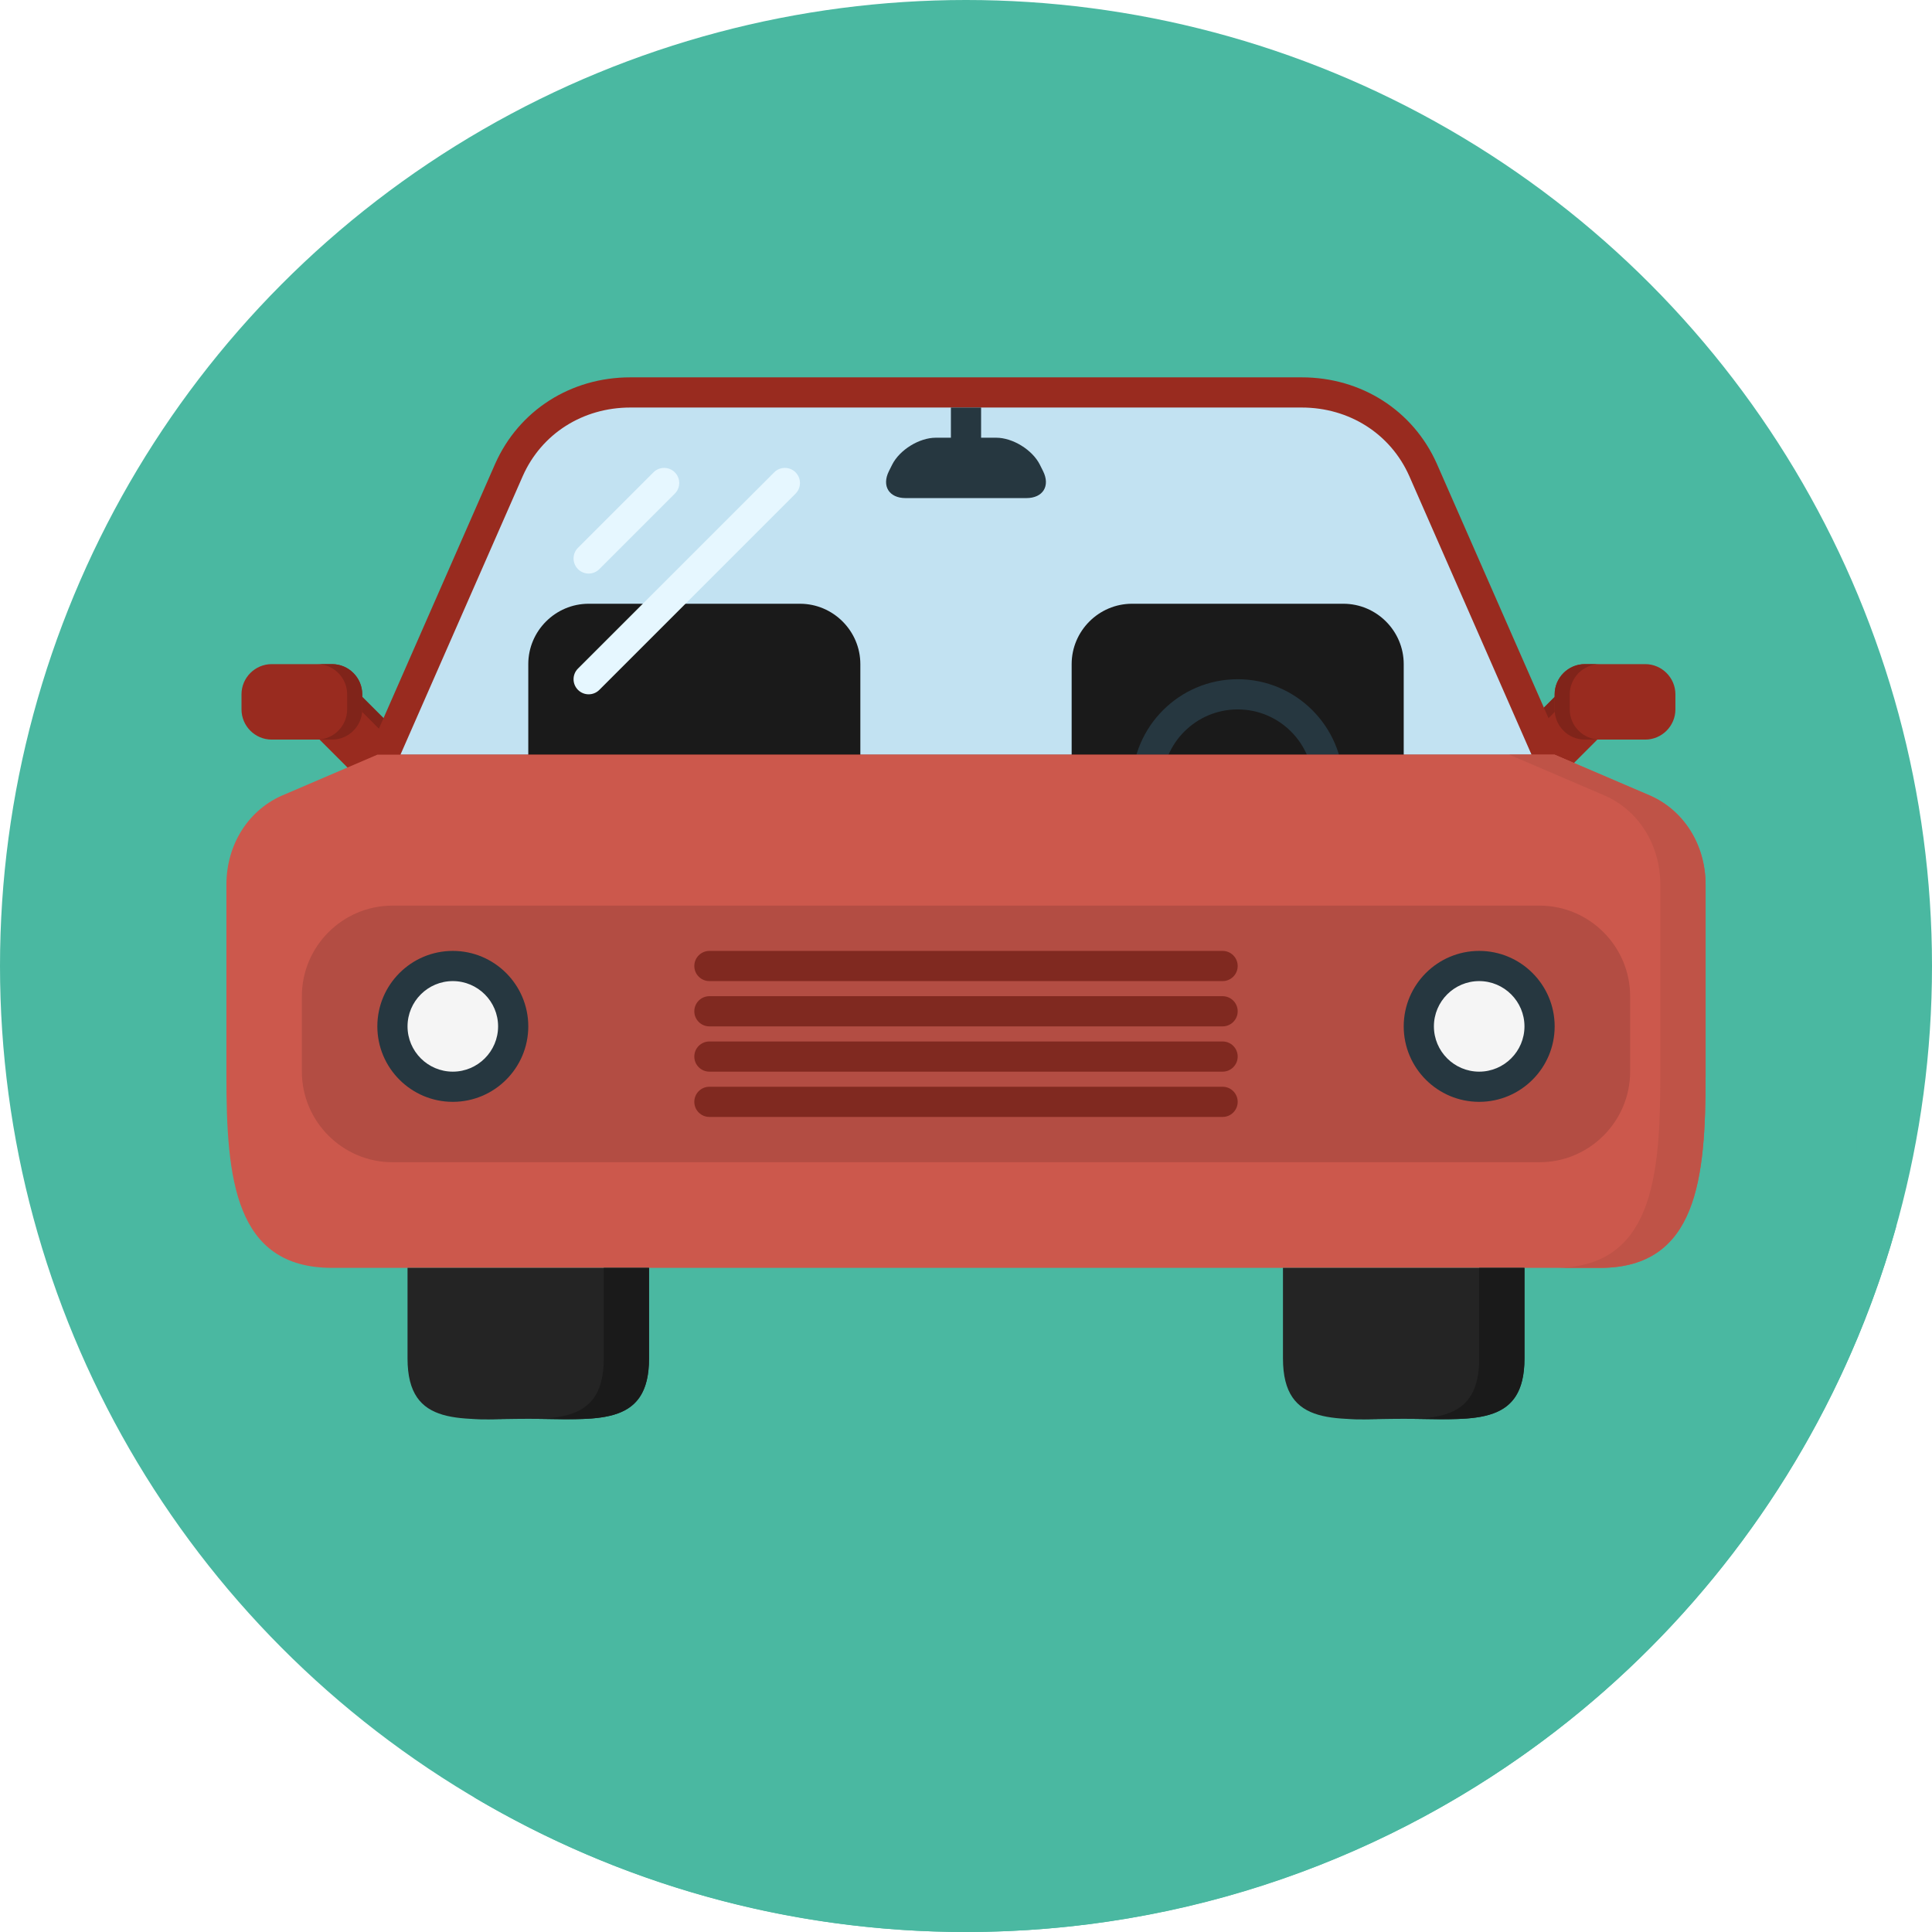 <?xml version="1.0" encoding="iso-8859-1"?>
<!-- Uploaded to: SVG Repo, www.svgrepo.com, Generator: SVG Repo Mixer Tools -->
<svg version="1.1" id="Layer_1" xmlns="http://www.w3.org/2000/svg" xmlns:xlink="http://www.w3.org/1999/xlink" 
	 viewBox="0 0 512 512" xml:space="preserve">
<circle style="fill:#4AB8A1;" cx="256" cy="256" r="256"/>
<path style="fill:#4AB8A1;" d="M502.504,325.044c-0.684-1.064-1.52-2.064-2.504-2.876v-0.884c0-2.788-1.664-5.76-4-7.576v-0.624
	v-2.044c0-2.752-1.672-4.812-4-5.976v-0.172v-0.096v-1.956v-2.048c0-2.716-1.684-5.416-4-7.092v-1.1v-2.048
	c0-2.672-1.692-4.508-4-5.544v-0.604v-0.1v-1.952v-2.048c0-2.64-1.7-5.08-4-6.628v-1.568v-2.048c0-2.604-1.708-4.232-4-5.14v-1.008
	v-0.1v-1.952v-2.048c0-2.568-1.72-4.776-4-6.188v-0.056v-1.952v-2.048c0-2.536-1.72-5.3-4-7.212v-0.988v-2.048
	c0-2.504-1.728-4.504-4-5.784v-0.36v-2.048c0-2.672-1.692-4.716-4-5.916v-0.232v-0.096v-1.952v-2.048c0-2.636-1.704-5.284-4-6.996
	v-1.2v-2.048c0-2.6-1.708-4.424-4-5.5v-0.648v-0.096v-1.952v-2.048c0-2.568-1.72-4.972-4-6.548V192.2v-2.048
	c0-2.536-1.72-4.168-4-5.112V184c0-4.4-3.6-8-8-8h-12h-4c-4.4,0-8,3.6-8,8v0.688l-2.532,2.532l-17.004-37.688l-11.7-26.644
	c-6.276-14.116-20-22.888-35.812-22.888H167.04c-15.804,0-29.532,8.768-35.82,22.904l-29.588,67.416l-2.024-2.02
	c-0.532-1.324-1.612-2.312-3-3L96,184.688V184c0-4.4-3.6-8-8-8h-4H72c-4.4,0-8,3.6-8,8v2.048V188v0.096v1.952v2.048
	c0,2.504,1.728,4.688,4,6.132v0.016v0.096v1.952v2.048c0,2.476,1.728,5.188,4,7.116v1.08v1.712c-7.492,4.528-12,12.86-12,22.208
	v2.048v2.048v46.532v2.052v2.048c0,12.904,0.9,24.996,4.584,34.164c0.076,0.188,0.14,0.388,0.224,0.576
	c0.308,0.736,0.648,1.436,0.996,2.132c0.236,0.476,0.444,0.968,0.704,1.42c1.116,4.764,2.728,9.044,4.936,12.668
	c0.416,1.308,0.88,2.564,1.388,3.768c0.016,0.032,0.028,0.064,0.04,0.088c0.38,0.876,0.784,1.712,1.216,2.524
	c0.148,0.28,0.264,0.584,0.416,0.864c1.12,4.752,2.712,9.04,4.924,12.652c0.804,2.528,1.78,4.872,2.968,7
	c0.164,0.296,0.32,0.6,0.492,0.888c0.14,0.248,0.276,0.5,0.428,0.74c0.384,1.212,0.808,2.376,1.272,3.496
	c0.036,0.08,0.064,0.152,0.088,0.228c0.356,0.836,0.752,1.636,1.156,2.416c0.18,0.352,0.344,0.724,0.536,1.064
	c1.092,4.752,2.672,9,4.892,12.584c0.768,2.468,1.724,4.752,2.868,6.828c0.08,0.148,0.14,0.312,0.224,0.452
	c0.636,2.756,1.436,5.352,2.424,7.748c0.048,0.104,0.084,0.212,0.124,0.32c0.344,0.808,0.728,1.584,1.108,2.34
	c0.188,0.368,0.348,0.764,0.548,1.124c1.124,4.752,2.736,9.044,4.94,12.68c0.76,2.4,1.7,4.624,2.8,6.672
	c0.08,0.14,0.14,0.296,0.216,0.436c1.136,4.792,2.732,9.136,4.964,12.796c0.812,2.54,1.804,4.9,3,7.04
	c1.164,4.916,2.804,9.376,5.124,13.096c0.804,2.508,1.796,4.836,2.968,6.964c0.804,3.408,1.868,6.564,3.204,9.436
	C163.936,498.988,208.436,512,256,512C373.444,512,472.36,432.876,502.504,325.044z"/>
<path style="fill:#992B1F;" d="M100,208c-2.048,0-4.092-0.78-5.656-2.344l-12-12c-3.124-3.124-3.124-8.188,0-11.312
	s8.188-3.124,11.312,0l12,12c3.124,3.124,3.124,8.188,0,11.312C104.092,207.22,102.048,208,100,208z"/>
<path style="fill:#80241A;" d="M105.656,194.344l-12-12c-2.08-2.08-5.004-2.744-7.656-2.056c1.336,0.344,2.608,1.008,3.656,2.056
	l12,12c3.124,3.124,3.124,8.188,0,11.312c-1.048,1.048-2.32,1.712-3.656,2.056c0.656,0.168,1.324,0.288,2,0.288
	c2.048,0,4.092-0.78,5.656-2.344C108.78,202.532,108.78,197.468,105.656,194.344z"/>
<path style="fill:#992B1F;" d="M96,188c0,4.4-3.6,8-8,8H72c-4.4,0-8-3.6-8-8v-4c0-4.4,3.6-8,8-8h16c4.4,0,8,3.6,8,8V188z"/>
<path style="fill:#80241A;" d="M88,176h-4c4.4,0,8,3.6,8,8v4c0,4.4-3.6,8-8,8h4c4.4,0,8-3.6,8-8v-4C96,179.6,92.4,176,88,176z"/>
<path style="fill:#992B1F;" d="M408,208c2.048,0,4.092-0.78,5.656-2.344l12-12c3.124-3.124,3.124-8.188,0-11.312
	s-8.188-3.124-11.312,0l-12,12c-3.124,3.124-3.124,8.188,0,11.312C403.908,207.22,405.952,208,408,208z"/>
<path style="fill:#80241A;" d="M402.344,194.344l12-12c2.08-2.08,5.004-2.744,7.656-2.056c-1.336,0.344-2.608,1.008-3.656,2.056
	l-12,12c-3.124,3.124-3.124,8.188,0,11.312c1.048,1.048,2.32,1.712,3.656,2.056c-0.656,0.168-1.324,0.288-2,0.288
	c-2.048,0-4.092-0.78-5.656-2.344C399.22,202.532,399.22,197.468,402.344,194.344z"/>
<path style="fill:#992B1F;" d="M412,188c0,4.4,3.6,8,8,8h16c4.4,0,8-3.6,8-8v-4c0-4.4-3.6-8-8-8h-16c-4.4,0-8,3.6-8,8V188z"/>
<path style="fill:#80241A;" d="M420,176h4c-4.4,0-8,3.6-8,8v4c0,4.4,3.6,8,8,8h-4c-4.4,0-8-3.6-8-8v-4C412,179.6,415.6,176,420,176z
	"/>
<path style="fill:#C2E2F2;" d="M377.108,124.512C371.292,111.428,358.736,104,344.956,104H256h-88.956
	c-13.776,0-26.336,7.424-32.152,20.512L100,204h156h156L377.108,124.512z"/>
<g>
	<path style="fill:#1A1A1A;" d="M228,200c0,8.8-7.2,16-16,16h-56c-8.8,0-16-7.2-16-16v-24c0-8.8,7.2-16,16-16h56c8.8,0,16,7.2,16,16
		V200z"/>
	<path style="fill:#1A1A1A;" d="M372,200c0,8.8-7.2,16-16,16h-56c-8.8,0-16-7.2-16-16v-24c0-8.8,7.2-16,16-16h56c8.8,0,16,7.2,16,16
		V200z"/>
</g>
<path style="fill:#263740;" d="M328,236c-15.436,0-28-12.56-28-28s12.564-28,28-28s28,12.56,28,28S343.436,236,328,236z M328,188
	c-11.028,0-20,8.972-20,20s8.972,20,20,20s20-8.972,20-20S339.028,188,328,188z"/>
<path style="fill:#992B1F;" d="M412,208H100c-1.352,0-2.608-0.68-3.348-1.812s-0.86-2.56-0.316-3.796l34.892-79.488
	C137.512,108.768,151.236,100,167.044,100H344.96c15.804,0,29.532,8.768,35.812,22.888l34.896,79.504
	c0.544,1.236,0.416,2.664-0.316,3.796C414.616,207.32,413.352,208,412,208z M106.124,200h299.752l-32.42-73.88
	C368.488,114.952,357.564,108,344.96,108H167.048c-12.608,0-23.532,6.948-28.5,18.136L106.124,200z"/>
<path style="fill:#CC584C;" d="M436.564,210.532L412,200H256H100l-24.564,10.532C65.9,214.384,60,223.76,60,234.46v50.632
	C60,312.196,62.132,336,88,336h168h168c25.868,0,28-23.804,28-50.908V234.46C452,223.756,446.092,214.384,436.564,210.532z"/>
<path style="fill:#BF5347;" d="M436.564,210.532L412,200h-12l24.564,10.532C434.104,214.384,440,223.76,440,234.46v50.632
	c0,27.104-2.132,50.908-28,50.908h12c25.868,0,28-23.804,28-50.908V234.46C452,223.756,446.092,214.384,436.564,210.532z"/>
<path style="fill:#B34D43;" d="M432,284c0,13.2-10.8,24-24,24H104c-13.2,0-24-10.8-24-24v-20c0-13.2,10.8-24,24-24h304
	c13.2,0,24,10.8,24,24V284z"/>
<g>
	<path style="fill:#802920;" d="M324,288H188c-2.212,0-4,1.792-4,4s1.788,4,4,4h136c2.212,0,4-1.792,4-4S326.212,288,324,288z"/>
	<path style="fill:#802920;" d="M324,276H188c-2.212,0-4,1.792-4,4s1.788,4,4,4h136c2.212,0,4-1.792,4-4S326.212,276,324,276z"/>
	<path style="fill:#802920;" d="M324,264H188c-2.212,0-4,1.792-4,4s1.788,4,4,4h136c2.212,0,4-1.792,4-4S326.212,264,324,264z"/>
	<path style="fill:#802920;" d="M188,260h136c2.212,0,4-1.792,4-4s-1.788-4-4-4H188c-2.212,0-4,1.792-4,4
		C184,258.208,185.788,260,188,260z"/>
</g>
<g>
	<path style="fill:#E6F7FF;" d="M156,152c-1.024,0-2.048-0.392-2.828-1.172c-1.564-1.564-1.564-4.092,0-5.656l20-20
		c1.564-1.564,4.092-1.564,5.656,0s1.564,4.092,0,5.656l-20,20C158.048,151.608,157.024,152,156,152z"/>
	<path style="fill:#E6F7FF;" d="M156,184c-1.024,0-2.048-0.392-2.828-1.172c-1.564-1.564-1.564-4.092,0-5.656l52-52
		c1.564-1.564,4.092-1.564,5.656,0s1.564,4.092,0,5.656l-52,52C158.048,183.608,157.024,184,156,184z"/>
</g>
<g>
	<path style="fill:#242424;" d="M108,336v24c0,18.48,14.28,16,32,16s32,2.48,32-16v-24H108z"/>
	<path style="fill:#242424;" d="M340,336v24c0,18.48,14.28,16,32,16s32,2.48,32-16v-24H340z"/>
</g>
<g>
	<path style="fill:#1A1A1A;" d="M360,376c-1,0-1.984,0.008-2.956,0.02c2.768,0.128,5.776,0.088,8.956,0.044
		C364.056,376.032,362.056,376,360,376z"/>
	<path style="fill:#1A1A1A;" d="M392,336v24c0,12.836-6.9,15.556-17.044,16.02C391.28,376.22,404,377.436,404,360v-24H392z"/>
	<path style="fill:#1A1A1A;" d="M128,376c-1,0-1.984,0.008-2.956,0.02c2.768,0.128,5.776,0.088,8.956,0.044
		C132.056,376.032,130.056,376,128,376z"/>
	<path style="fill:#1A1A1A;" d="M160,336v24c0,12.836-6.9,15.556-17.044,16.02C159.28,376.22,172,377.436,172,360v-24H160z"/>
</g>
<path style="fill:#F5F5F5;" d="M136,272c0,8.844-7.156,16-16.004,16c-8.84,0-15.996-7.156-15.996-16s7.156-16,15.996-16
	C128.844,256,136,263.156,136,272z"/>
<path style="fill:#263740;" d="M119.996,292C108.968,292,100,283.028,100,272s8.968-20,19.996-20c11.032,0,20.004,8.972,20.004,20
	S131.028,292,119.996,292z M119.996,260c-6.612,0-11.996,5.384-11.996,12s5.384,12,11.996,12S132,278.616,132,272
	S126.608,260,119.996,260z"/>
<path style="fill:#F5F5F5;" d="M408,272c0,8.844-7.156,16-16.004,16c-8.84,0-15.996-7.156-15.996-16s7.156-16,15.996-16
	C400.844,256,408,263.156,408,272z"/>
<g>
	<path style="fill:#263740;" d="M391.996,292C380.968,292,372,283.028,372,272s8.968-20,19.996-20c11.032,0,20.004,8.972,20.004,20
		S403.028,292,391.996,292z M391.996,260c-6.612,0-11.996,5.384-11.996,12s5.384,12,11.996,12S404,278.616,404,272
		S398.608,260,391.996,260z"/>
	<rect x="252" y="108" style="fill:#263740;" width="8" height="12"/>
	<path style="fill:#263740;" d="M276.42,124.844C278.392,128.78,276.4,132,272,132h-32c-4.4,0-6.392-3.22-4.42-7.156l0.844-1.688
		C238.392,119.22,243.6,116,248,116h16c4.4,0,9.608,3.22,11.58,7.156L276.42,124.844z"/>
</g>
</svg>